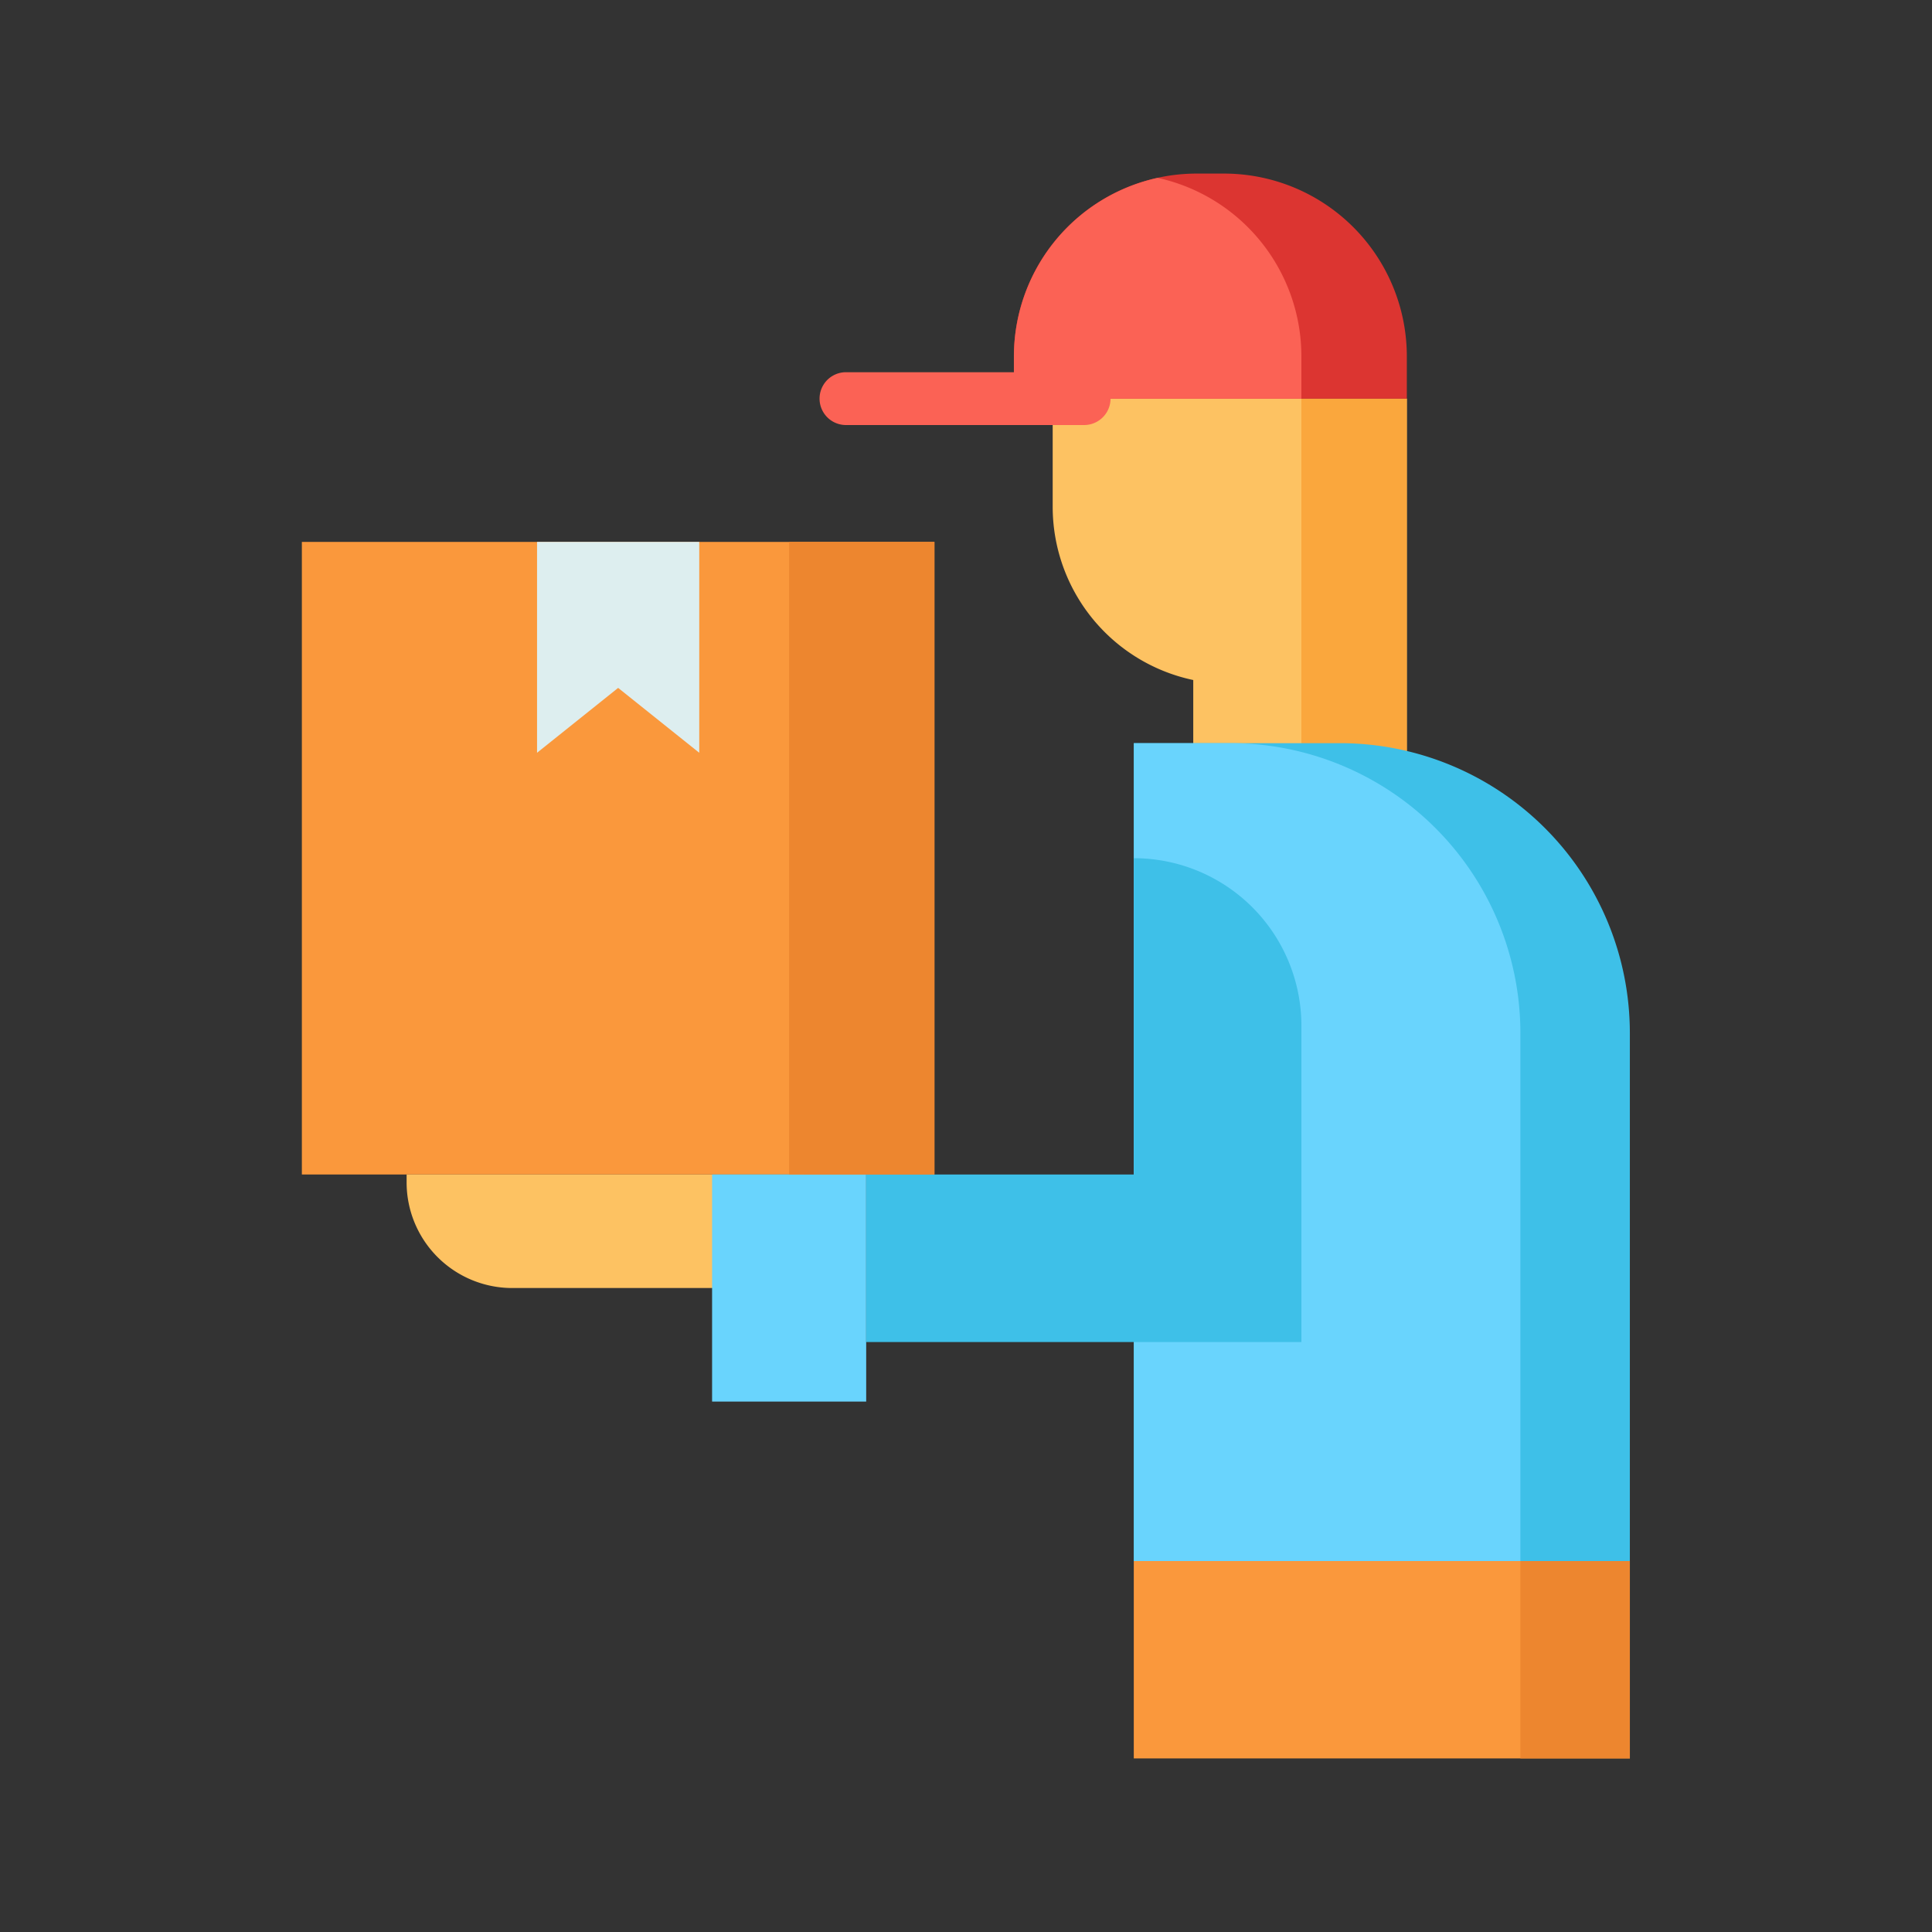 <svg id="Layer_1" data-name="Layer 1" xmlns="http://www.w3.org/2000/svg" viewBox="0 0 128 128"><rect x="0" y="0" width="128" height="128" fill="#333333" stroke="none"/><title>DELIVERY MAN</title><path d="M69.743,26.41v7.164a11.734,11.734,0,0,0,9.313,11.479v10.64H93.206V26.41Z" style="fill:#fdc262"/><rect x="86.221" y="26.41" width="6.985" height="27.465" style="fill:#faa73d"/><path d="M75.116,49.236H88.771a19.211,19.211,0,0,1,19.211,19.211v34.978a0,0,0,0,1,0,0H75.116a0,0,0,0,1,0,0V49.236A0,0,0,0,1,75.116,49.236Z" style="fill:#3ec0e8"/><path d="M81.519,49.236h-6.4v54.189H100.73V68.447A19.211,19.211,0,0,0,81.519,49.236Z" style="fill:#69d4fd"/><rect x="19.999" y="35.903" width="41.91" height="41.91" style="fill:#fa983c"/><polygon points="46.327 49.873 40.954 45.575 35.581 49.873 35.581 35.903 46.327 35.903 46.327 49.873" style="fill:#ddeeef"/><path d="M26.939,77.813H53.267a0,0,0,0,1,0,0v7.522a0,0,0,0,1,0,0H33.939a7,7,0,0,1-7-7v-.522a0,0,0,0,1,0,0Z" style="fill:#fdc262"/><rect x="47.178" y="77.813" width="10.209" height="15.045" style="fill:#69d4fd"/><path d="M79.285,11.5h1.808A12.113,12.113,0,0,1,93.206,23.613v2.8a0,0,0,0,1,0,0H67.172a0,0,0,0,1,0,0v-2.8A12.113,12.113,0,0,1,79.285,11.5Z" style="fill:#dc3531"/><path d="M71.826,24.66H56.048a1.75,1.75,0,0,0,0,3.5H71.826a1.75,1.75,0,0,0,0-3.5Z" style="fill:#fb6255"/><rect x="75.116" y="103.424" width="32.866" height="13.076" style="fill:#fa983c"/><path d="M75.116,56.858V77.813H57.387v11.1H86.221V67.963A11.1,11.1,0,0,0,75.116,56.858Z" style="fill:#3ec0e8"/><rect x="52.282" y="35.903" width="9.627" height="41.91" style="fill:#ed862f"/><path d="M76.7,11.784a12.113,12.113,0,0,0-9.524,11.829v2.8H86.221v-2.8A12.113,12.113,0,0,0,76.7,11.784Z" style="fill:#fb6255"/><rect x="100.73" y="103.424" width="7.252" height="13.076" style="fill:#ed862f"/></svg>